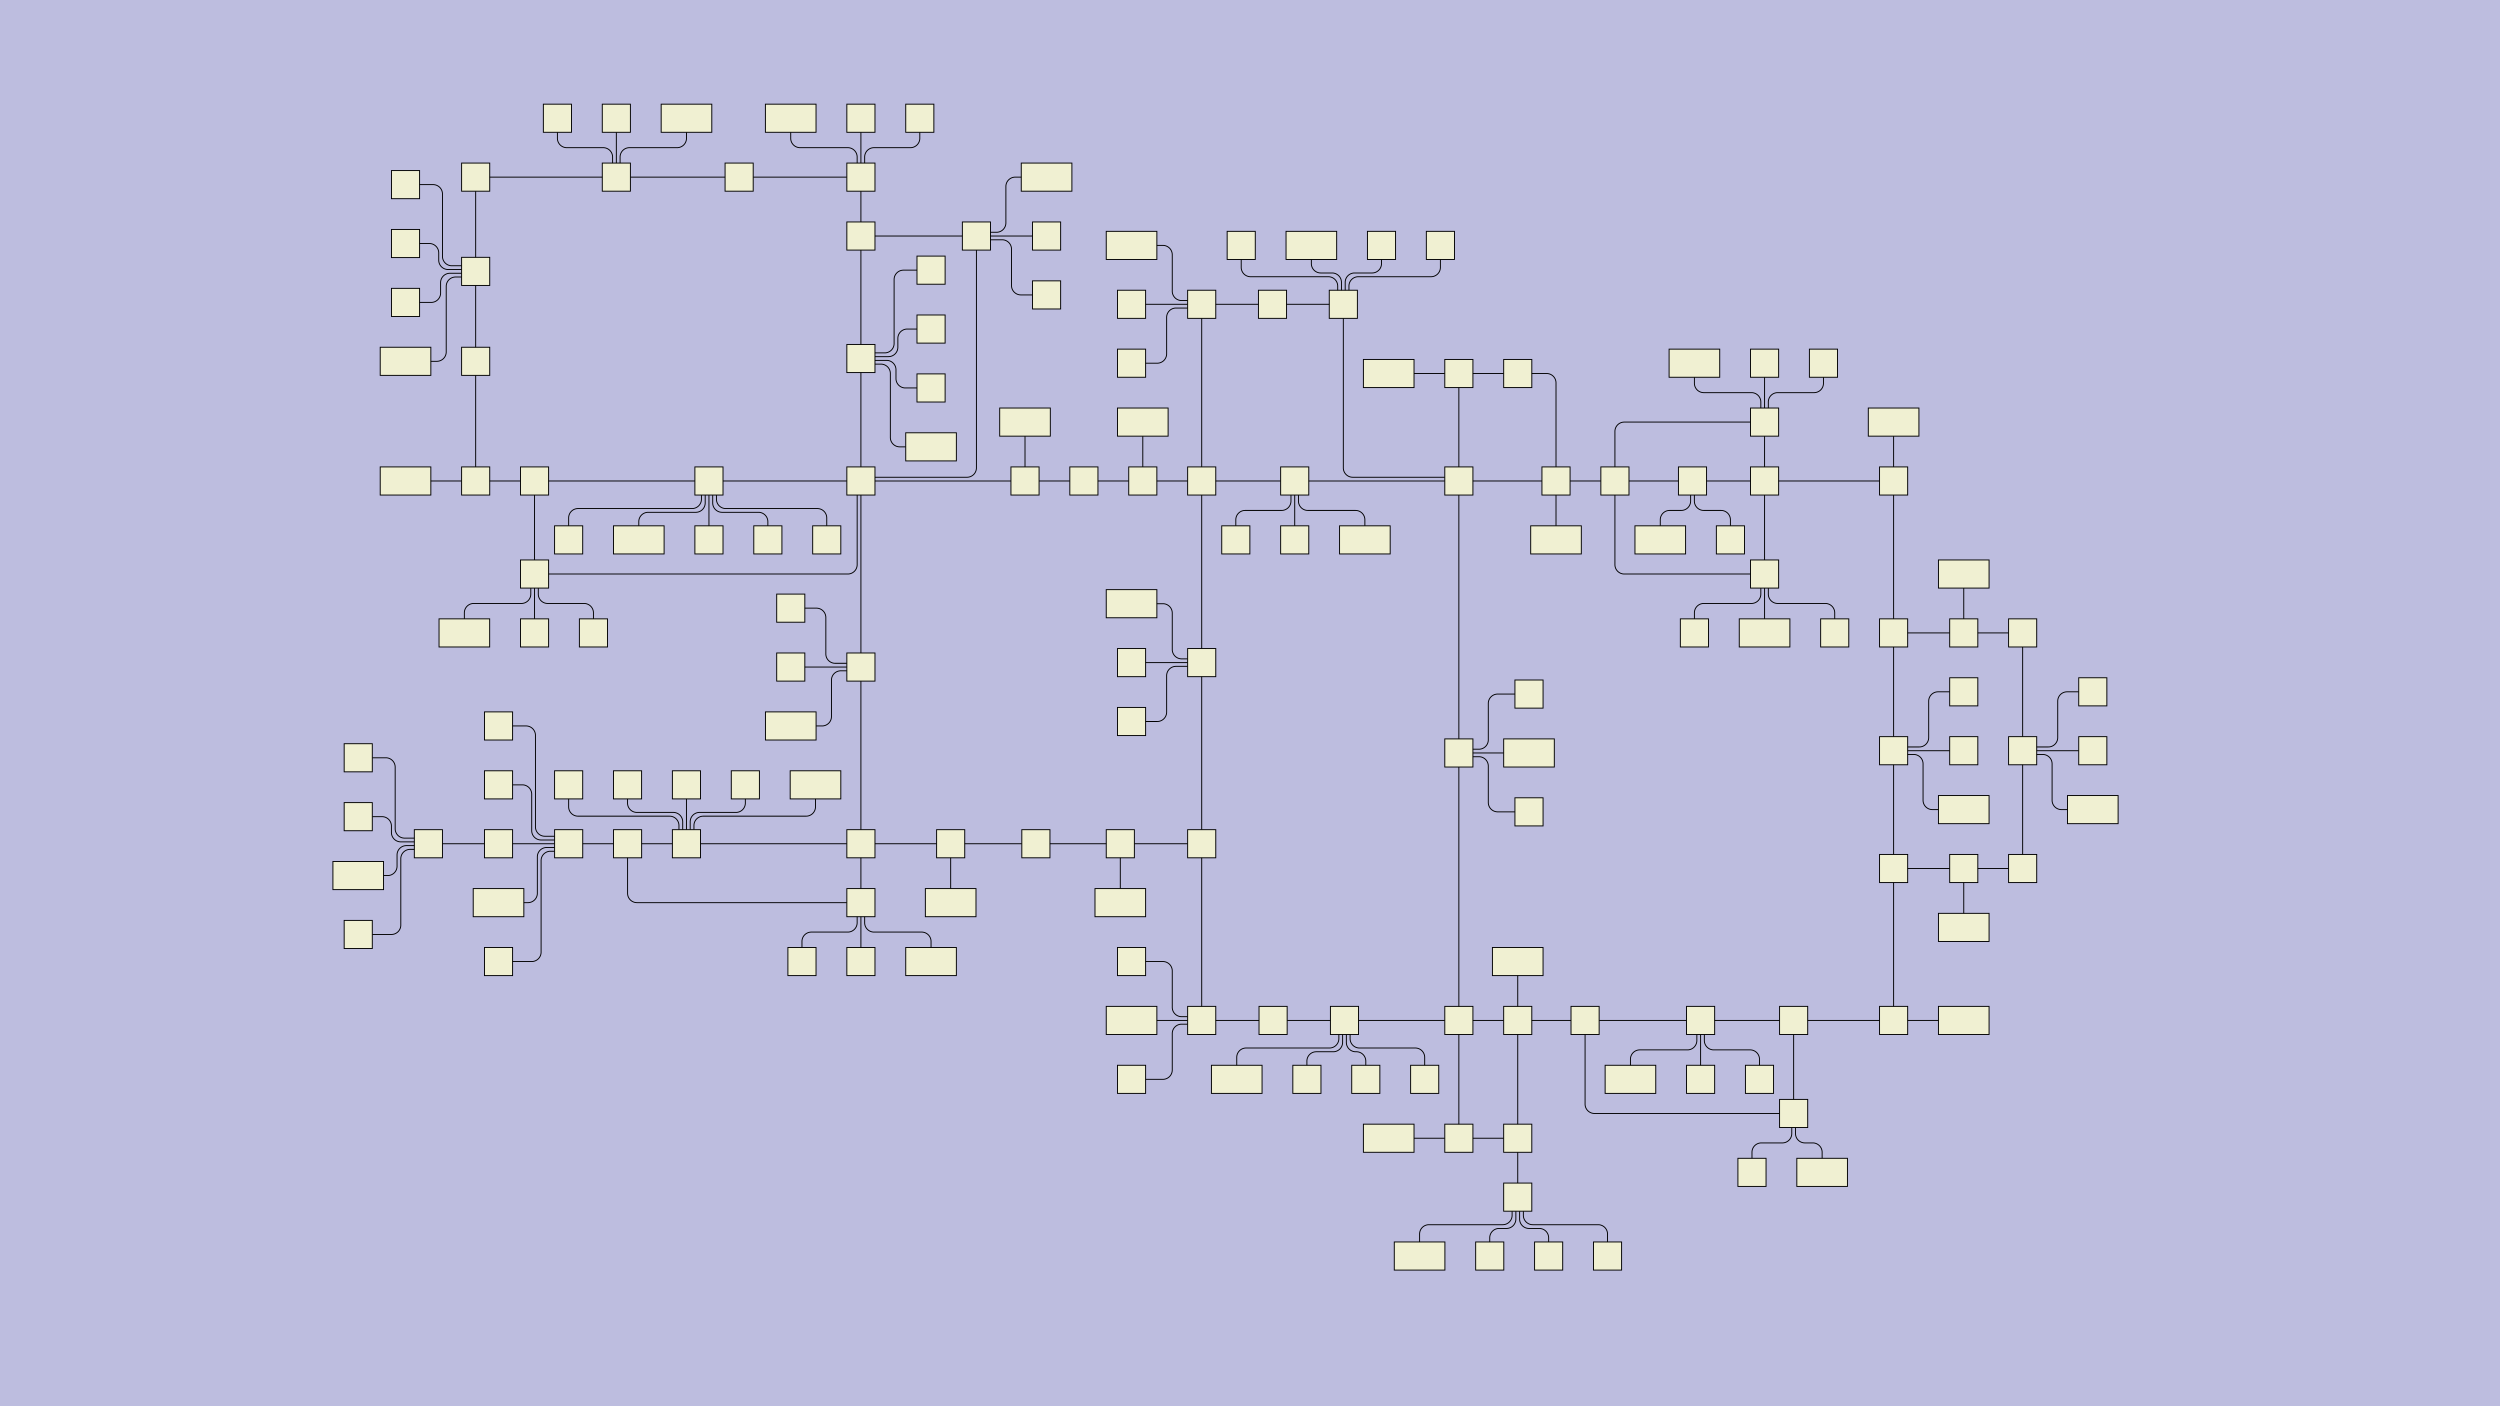 <?xml version="1.0" encoding="UTF-8"?>
<svg id="canvasSVG" xmlns="http://www.w3.org/2000/svg" width="480px" height="270px">
<rect x="0" y="0" width="480" height="270" stroke="none" stroke-width="1" id="" onclick="null" fill="#bdbddf"/>
<g id="outerGroup">
<g transform="translate(63.92,20.00),scale(0.18),translate(-16.41,-16.41)">
    <path d="M 1466.63,418.35 H 1543.51 a 0.00,0.00 0 0,1 0.00,0.00L 1543.51,418.35" stroke="black" stroke-width="1" fill="none"/>
    <path d="M 754.64,418.35 V 418.36 a 0.00,0.00 0 0,1 -0.00,0.00 H 579.61 a 0.00,0.00 0 0,1 -0.00,-0.00L 579.60,418.35" stroke="black" stroke-width="1" fill="none"/>
    <path d="M 943.12,229.88 V 418.35 a 0.00,0.00 0 0,0 0.00,0.00L 943.12,418.35" stroke="black" stroke-width="1" fill="none"/>
    <path d="M 1280.22,1182.24 H 1283.22 a 3.00,3.00 0 0,1 3.00,3.00 V 1201.65 a 10.00,10.00 0 0,0 10.00,10.00 H 1366.00 a 10.00,10.00 0 0,1 10.00,10.00 V 1245.06 a 0.00,0.00 0 0,0 0.00,0.00L 1376.00,1245.06" stroke="black" stroke-width="1" fill="none"/>
    <path d="M 943.12,229.88 H 868.29 a 0.00,0.00 0 0,0 -0.00,0.00L 868.29,229.88" stroke="black" stroke-width="1" fill="none"/>
    <path d="M 1280.22,930.94 V 993.76 a 0.00,0.00 0 0,0 0.00,0.00L 1280.22,993.76" stroke="black" stroke-width="1" fill="none"/>
    <path d="M 1118.14,1056.59 V 1037.18 a 10.00,10.00 0 0,0 -10.00,-10.00 H 1107.41 a 10.00,10.00 0 0,1 -10.00,-10.00 V 994.76 a 1.00,1.00 0 0,0 -1.00,-1.00L 1095.41,993.76" stroke="black" stroke-width="1" fill="none"/>
    <path d="M 943.12,612.08 V 805.29 a 0.00,0.00 0 0,0 0.00,0.00L 943.12,805.29" stroke="black" stroke-width="1" fill="none"/>
    <path d="M 1142.59,1119.41 H 1217.41 a 0.00,0.00 0 0,1 0.00,0.00L 1217.41,1119.41" stroke="black" stroke-width="1" fill="none"/>
    <path d="M 193.06,805.29 H 118.24 a 0.00,0.00 0 0,0 -0.00,0.00L 118.24,805.29" stroke="black" stroke-width="1" fill="none"/>
    <path d="M 1094.18,229.88 H 1018.63 a 0.00,0.00 0 0,0 -0.00,0.00L 1018.63,229.88" stroke="black" stroke-width="1" fill="none"/>
    <path d="M 702.82,157.06 H 777.65 a 0.00,0.00 0 0,1 0.00,0.00L 777.65,157.06" stroke="black" stroke-width="1" fill="none"/>
    <path d="M 1217.41,993.76 H 1095.41 a 0.00,0.00 0 0,0 -0.00,0.00L 1095.41,993.76" stroke="black" stroke-width="1" fill="none"/>
    <path d="M 1755.97,517.59 V 580.41 a 0.00,0.00 0 0,0 0.00,0.00L 1755.97,580.41" stroke="black" stroke-width="1" fill="none"/>
    <path d="M 1818.79,706.06 V 831.71 a 0.00,0.00 0 0,0 0.00,0.00L 1818.79,831.71" stroke="black" stroke-width="1" fill="none"/>
    <path d="M 1217.41,708.46 V 706.46 a 2.00,2.00 0 0,1 2.00,-2.00 H 1238.82 a 10.00,10.00 0 0,0 10.00,-10.00 V 655.64 a 10.00,10.00 0 0,1 10.00,-10.00 H 1292.23 a 0.00,0.00 0 0,1 0.00,0.00L 1292.23,645.64" stroke="black" stroke-width="1" fill="none"/>
    <path d="M 1217.41,418.35 V 708.46 a 0.00,0.00 0 0,0 0.00,0.00L 1217.41,708.46" stroke="black" stroke-width="1" fill="none"/>
    <path d="M 777.65,94.24 H 744.24 a 10.00,10.00 0 0,0 -10.00,10.00 V 143.06 a 10.00,10.00 0 0,1 -10.00,10.00 H 704.82 a 2.00,2.00 0 0,0 -2.00,2.00L 702.82,157.06" stroke="black" stroke-width="1" fill="none"/>
    <path d="M 579.60,868.12 V 930.94 a 0.00,0.00 0 0,0 0.00,0.00L 579.60,930.94" stroke="black" stroke-width="1" fill="none"/>
    <path d="M 168.68,194.78 V 193.78 a 1.00,1.00 0 0,0 -1.00,-1.00 H 139.27 a 10.00,10.00 0 0,1 -10.00,-10.00 V 175.05 a 10.00,10.00 0 0,0 -10.00,-10.00 H 93.86 a 0.00,0.00 0 0,0 -0.00,0.00L 93.86,165.05" stroke="black" stroke-width="1" fill="none"/>
    <path d="M 43.41,713.59 H 72.82 a 10.00,10.00 0 0,1 10.00,10.00 V 789.29 a 10.00,10.00 0 0,0 10.00,10.00 H 115.24 a 3.00,3.00 0 0,1 3.00,3.00L 118.24,805.29" stroke="black" stroke-width="1" fill="none"/>
    <path d="M 193.06,868.12 H 224.47 a 10.00,10.00 0 0,0 10.00,-10.00 V 819.29 a 10.00,10.00 0 0,1 10.00,-10.00 H 265.88 a 2.00,2.00 0 0,0 2.00,-2.00L 267.88,805.29" stroke="black" stroke-width="1" fill="none"/>
    <path d="M 1250.35,1245.06 V 1225.65 a 10.00,10.00 0 0,1 10.00,-10.00 H 1268.22 a 10.00,10.00 0 0,0 10.00,-10.00 V 1183.24 a 1.00,1.00 0 0,1 1.00,-1.00L 1280.22,1182.24" stroke="black" stroke-width="1" fill="none"/>
    <path d="M 1383.88,418.35 H 1321.04 a 0.00,0.00 0 0,0 -0.00,0.00L 1321.04,418.35" stroke="black" stroke-width="1" fill="none"/>
    <path d="M 1755.97,894.53 V 831.71 a 0.00,0.00 0 0,1 0.00,-0.00L 1755.97,831.71" stroke="black" stroke-width="1" fill="none"/>
    <path d="M 943.12,993.76 V 991.76 a 2.00,2.00 0 0,0 -2.00,-2.00 H 921.71 a 10.00,10.00 0 0,1 -10.00,-10.00 V 940.94 a 10.00,10.00 0 0,0 -10.00,-10.00 H 868.29 a 0.00,0.00 0 0,0 -0.00,0.00L 868.29,930.94" stroke="black" stroke-width="1" fill="none"/>
    <path d="M 1095.41,993.76 H 1019.26 a 0.00,0.00 0 0,0 -0.00,0.00L 1019.26,993.76" stroke="black" stroke-width="1" fill="none"/>
    <path d="M 1893.61,706.06 H 1818.79 a 0.00,0.00 0 0,0 -0.00,0.00L 1818.79,706.06" stroke="black" stroke-width="1" fill="none"/>
    <path d="M 642.42,31.41 V 52.82 a 10.00,10.00 0 0,1 -10.00,10.00 H 593.60 a 10.00,10.00 0 0,0 -10.00,10.00 V 92.24 a 2.00,2.00 0 0,1 -2.00,2.00L 579.60,94.24" stroke="black" stroke-width="1" fill="none"/>
    <path d="M 654.42,193.47 H 625.01 a 10.00,10.00 0 0,0 -10.00,10.00 V 271.71 a 10.00,10.00 0 0,1 -10.00,10.00 H 582.60 a 3.00,3.00 0 0,0 -3.00,3.00L 579.60,287.71" stroke="black" stroke-width="1" fill="none"/>
    <path d="M 1543.51,418.35 V 355.53 a 0.00,0.00 0 0,1 0.00,-0.00L 1543.51,355.53" stroke="black" stroke-width="1" fill="none"/>
    <path d="M 543.16,481.18 V 457.76 a 10.00,10.00 0 0,0 -10.00,-10.00 H 435.51 a 10.00,10.00 0 0,1 -10.00,-10.00 V 422.35 a 4.00,4.00 0 0,0 -4.00,-4.00L 417.51,418.35" stroke="black" stroke-width="1" fill="none"/>
    <path d="M 1292.23,771.28 H 1258.82 a 10.00,10.00 0 0,1 -10.00,-10.00 V 722.46 a 10.00,10.00 0 0,0 -10.00,-10.00 H 1219.41 a 2.00,2.00 0 0,1 -2.00,-2.00L 1217.41,708.46" stroke="black" stroke-width="1" fill="none"/>
    <path d="M 579.60,157.06 V 287.71 a 0.00,0.00 0 0,0 0.00,0.00L 579.60,287.71" stroke="black" stroke-width="1" fill="none"/>
    <path d="M 1755.97,831.71 H 1681.15 a 0.00,0.00 0 0,0 -0.00,0.00L 1681.15,831.71" stroke="black" stroke-width="1" fill="none"/>
    <path d="M 1466.63,418.35 H 1467.63 a 1.00,1.00 0 0,1 1.00,1.00 V 439.76 a 10.00,10.00 0 0,0 10.00,10.00 H 1497.08 a 10.00,10.00 0 0,1 10.00,10.00 V 481.18 a 0.00,0.00 0 0,0 0.00,0.00L 1507.08,481.18" stroke="black" stroke-width="1" fill="none"/>
    <path d="M 1134.90,167.06 V 186.47 a 10.00,10.00 0 0,1 -10.00,10.00 H 1106.18 a 10.00,10.00 0 0,0 -10.00,10.00 V 228.88 a 1.00,1.00 0 0,1 -1.00,1.00L 1094.18,229.88" stroke="black" stroke-width="1" fill="none"/>
    <path d="M 579.60,805.29 V 868.12 a 0.00,0.00 0 0,0 0.00,0.00L 579.60,868.12" stroke="black" stroke-width="1" fill="none"/>
    <path d="M 504.73,31.41 V 52.82 a 10.00,10.00 0 0,0 10.00,10.00 H 565.60 a 10.00,10.00 0 0,1 10.00,10.00 V 92.24 a 2.00,2.00 0 0,0 2.00,2.00L 579.60,94.24" stroke="black" stroke-width="1" fill="none"/>
    <path d="M 579.60,418.35 H 579.61 a 0.00,0.00 0 0,1 0.00,0.00 V 616.82 a 0.00,0.00 0 0,1 -0.00,0.00L 579.60,616.82" stroke="black" stroke-width="1" fill="none"/>
    <path d="M 1352.05,993.76 H 1280.22 a 0.00,0.00 0 0,0 -0.00,0.00L 1280.22,993.76" stroke="black" stroke-width="1" fill="none"/>
    <path d="M 1217.41,1119.41 V 993.76 a 0.00,0.00 0 0,1 0.00,-0.00L 1217.41,993.76" stroke="black" stroke-width="1" fill="none"/>
    <path d="M 868.29,612.08 H 943.12 a 0.00,0.00 0 0,1 0.00,0.00L 943.12,612.08" stroke="black" stroke-width="1" fill="none"/>
    <path d="M 1475.27,993.76 H 1352.05 a 0.00,0.00 0 0,0 -0.00,0.00L 1352.05,993.76" stroke="black" stroke-width="1" fill="none"/>
    <path d="M 880.28,418.35 H 817.44 a 0.00,0.00 0 0,0 -0.00,0.00L 817.44,418.35" stroke="black" stroke-width="1" fill="none"/>
    <path d="M 1042.33,481.18 V 418.35 a 0.00,0.00 0 0,1 0.00,-0.00L 1042.33,418.35" stroke="black" stroke-width="1" fill="none"/>
    <path d="M 393.55,31.41 V 52.82 a 10.00,10.00 0 0,1 -10.00,10.00 H 332.73 a 10.00,10.00 0 0,0 -10.00,10.00 V 92.24 a 2.00,2.00 0 0,1 -2.00,2.00L 318.73,94.24" stroke="black" stroke-width="1" fill="none"/>
    <path d="M 943.12,418.35 H 880.28 a 0.00,0.00 0 0,0 -0.00,0.00L 880.28,418.35" stroke="black" stroke-width="1" fill="none"/>
    <path d="M 1681.15,706.06 V 831.71 a 0.00,0.00 0 0,0 0.00,0.00L 1681.15,831.71" stroke="black" stroke-width="1" fill="none"/>
    <path d="M 675.35,805.29 H 579.60 a 0.00,0.00 0 0,0 -0.00,0.00L 579.60,805.29" stroke="black" stroke-width="1" fill="none"/>
    <path d="M 579.60,287.71 V 288.71 a 1.00,1.00 0 0,0 1.00,1.00 H 607.01 a 10.00,10.00 0 0,1 10.00,10.00 V 309.12 a 10.00,10.00 0 0,0 10.00,10.00 H 654.42 a 0.00,0.00 0 0,1 0.00,0.00L 654.42,319.12" stroke="black" stroke-width="1" fill="none"/>
    <path d="M 868.29,1056.59 H 901.71 a 10.00,10.00 0 0,0 10.00,-10.00 V 1007.76 a 10.00,10.00 0 0,1 10.00,-10.00 H 941.12 a 2.00,2.00 0 0,0 2.00,-2.00L 943.12,993.76" stroke="black" stroke-width="1" fill="none"/>
    <path d="M 1818.79,831.71 H 1755.97 a 0.00,0.00 0 0,0 -0.00,0.00L 1755.97,831.71" stroke="black" stroke-width="1" fill="none"/>
    <path d="M 579.60,287.71 V 418.35 a 0.00,0.00 0 0,0 0.00,0.00L 579.60,418.35" stroke="black" stroke-width="1" fill="none"/>
    <path d="M 985.26,167.06 V 190.47 a 10.00,10.00 0 0,0 10.00,10.00 H 1078.18 a 10.00,10.00 0 0,1 10.00,10.00 V 226.88 a 3.00,3.00 0 0,0 3.00,3.00L 1094.18,229.88" stroke="black" stroke-width="1" fill="none"/>
    <path d="M 1543.51,355.53 H 1393.88 a 10.00,10.00 0 0,0 -10.00,10.00 V 418.35 a 0.00,0.00 0 0,0 0.00,0.00L 1383.88,418.35" stroke="black" stroke-width="1" fill="none"/>
    <path d="M 1755.97,993.76 H 1681.15 a 0.00,0.00 0 0,0 -0.00,0.00L 1681.15,993.76" stroke="black" stroke-width="1" fill="none"/>
    <path d="M 393.51,805.29 H 389.51 a 4.00,4.00 0 0,1 -4.00,-4.00 V 785.88 a 10.00,10.00 0 0,0 -10.00,-10.00 H 277.85 a 10.00,10.00 0 0,1 -10.00,-10.00 V 742.47 a 0.00,0.00 0 0,1 0.00,-0.00L 267.85,742.47" stroke="black" stroke-width="1" fill="none"/>
    <path d="M 267.88,805.29 H 330.71 a 0.00,0.00 0 0,1 0.00,0.00L 330.71,805.29" stroke="black" stroke-width="1" fill="none"/>
    <path d="M 1475.27,1056.59 V 993.76 a 0.00,0.00 0 0,1 0.00,-0.00L 1475.27,993.76" stroke="black" stroke-width="1" fill="none"/>
    <path d="M 93.86,290.7 H 127.27 a 10.00,10.00 0 0,0 10.00,-10.00 V 210.78 a 10.00,10.00 0 0,1 10.00,-10.00 H 165.68 a 3.00,3.00 0 0,0 3.00,-3.00L 168.68,194.78" stroke="black" stroke-width="1" fill="none"/>
    <path d="M 1755.97,768.88 H 1722.56 a 10.00,10.00 0 0,1 -10.00,-10.00 V 720.06 a 10.00,10.00 0 0,0 -10.00,-10.00 H 1683.15 a 2.00,2.00 0 0,1 -2.00,-2.00L 1681.15,706.06" stroke="black" stroke-width="1" fill="none"/>
    <path d="M 118.24,805.29 V 808.29 a 3.00,3.00 0 0,1 -3.00,3.00 H 98.82 a 10.00,10.00 0 0,0 -10.00,10.00 V 892.06 a 10.00,10.00 0 0,1 -10.00,10.00 H 43.41 a 0.00,0.00 0 0,0 -0.00,0.00L 43.41,902.06" stroke="black" stroke-width="1" fill="none"/>
    <path d="M 579.60,418.35 V 416.36 a 2.00,2.00 0 0,1 2.00,-2.00 H 692.82 a 10.00,10.00 0 0,0 10.00,-10.00 V 157.06 a 0.00,0.00 0 0,1 0.00,-0.00L 702.82,157.06" stroke="black" stroke-width="1" fill="none"/>
    <path d="M 1280.22,993.76 H 1217.41 a 0.00,0.00 0 0,0 -0.00,0.00L 1217.41,993.76" stroke="black" stroke-width="1" fill="none"/>
    <path d="M 1280.22,993.76 V 1119.41 a 0.00,0.00 0 0,0 0.00,0.00L 1280.22,1119.41" stroke="black" stroke-width="1" fill="none"/>
    <path d="M 579.60,418.35 H 577.61 a 2.00,2.00 0 0,0 -2.00,2.00 V 507.59 a 10.00,10.00 0 0,1 -10.00,10.00 H 231.48 a 0.00,0.00 0 0,0 -0.00,0.00L 231.48,517.59" stroke="black" stroke-width="1" fill="none"/>
    <path d="M 1142.59,303.71 H 1217.41 a 0.00,0.00 0 0,1 0.00,0.00L 1217.41,303.71" stroke="black" stroke-width="1" fill="none"/>
    <path d="M 1543.51,517.59 H 1393.88 a 10.00,10.00 0 0,1 -10.00,-10.00 V 418.35 a 0.00,0.00 0 0,1 0.00,-0.00L 1383.88,418.35" stroke="black" stroke-width="1" fill="none"/>
    <path d="M 856.29,868.12 V 805.29 a 0.00,0.00 0 0,1 0.00,-0.00L 856.29,805.29" stroke="black" stroke-width="1" fill="none"/>
    <path d="M 1574.51,1093 H 1573.51 a 1.00,1.00 0 0,0 -1.00,1.00 V 1114.41 a 10.00,10.00 0 0,1 -10.00,10.00 H 1540.08 a 10.00,10.00 0 0,0 -10.00,10.00 V 1155.82 a 0.00,0.00 0 0,0 0.00,0.00L 1530.08,1155.82" stroke="black" stroke-width="1" fill="none"/>
    <path d="M 1094.18,229.88 H 1097.18 a 3.00,3.00 0 0,0 3.00,-3.00 V 210.47 a 10.00,10.00 0 0,1 10.00,-10.00 H 1187.73 a 10.00,10.00 0 0,0 10.00,-10.00 V 167.06 a 0.00,0.00 0 0,1 0.00,-0.00L 1197.73,167.06" stroke="black" stroke-width="1" fill="none"/>
    <path d="M 880.28,355.53 V 418.35 a 0.00,0.00 0 0,0 0.00,0.00L 880.28,418.35" stroke="black" stroke-width="1" fill="none"/>
    <path d="M 417.51,418.35 V 481.18 a 0.00,0.00 0 0,0 0.00,0.00L 417.51,481.18" stroke="black" stroke-width="1" fill="none"/>
    <path d="M 342.67,481.18 V 461.76 a 10.00,10.00 0 0,1 10.00,-10.00 H 403.51 a 10.00,10.00 0 0,0 10.00,-10.00 V 420.35 a 2.00,2.00 0 0,1 2.00,-2.00L 417.51,418.35" stroke="black" stroke-width="1" fill="none"/>
    <path d="M 504.78,616.82 H 579.60 a 0.00,0.00 0 0,1 0.00,0.00L 579.60,616.82" stroke="black" stroke-width="1" fill="none"/>
    <path d="M 754.64,355.53 V 418.35 a 0.00,0.00 0 0,0 0.00,0.00L 754.64,418.35" stroke="black" stroke-width="1" fill="none"/>
    <path d="M 1432.26,481.18 V 459.76 a 10.00,10.00 0 0,1 10.00,-10.00 H 1454.63 a 10.00,10.00 0 0,0 10.00,-10.00 V 419.35 a 1.00,1.00 0 0,1 1.00,-1.00L 1466.63,418.35" stroke="black" stroke-width="1" fill="none"/>
    <path d="M 480.34,481.18 V 461.76 a 10.00,10.00 0 0,0 -10.00,-10.00 H 431.51 a 10.00,10.00 0 0,1 -10.00,-10.00 V 420.35 a 2.00,2.00 0 0,0 -2.00,-2.00L 417.51,418.35" stroke="black" stroke-width="1" fill="none"/>
    <path d="M 417.51,418.35 H 413.51 a 4.00,4.00 0 0,0 -4.00,4.00 V 437.76 a 10.00,10.00 0 0,1 -10.00,10.00 H 277.85 a 10.00,10.00 0 0,0 -10.00,10.00 V 481.18 a 0.00,0.00 0 0,0 0.00,0.00L 267.85,481.18" stroke="black" stroke-width="1" fill="none"/>
    <path d="M 1217.41,708.46 V 993.76 a 0.00,0.00 0 0,0 0.00,0.00L 1217.41,993.76" stroke="black" stroke-width="1" fill="none"/>
    <path d="M 193.06,805.29 H 267.88 a 0.00,0.00 0 0,1 0.00,0.00L 267.88,805.29" stroke="black" stroke-width="1" fill="none"/>
    <path d="M 654.42,381.94 H 621.01 a 10.00,10.00 0 0,1 -10.00,-10.00 V 303.71 a 10.00,10.00 0 0,0 -10.00,-10.00 H 582.60 a 3.00,3.00 0 0,1 -3.00,-3.00L 579.60,287.71" stroke="black" stroke-width="1" fill="none"/>
    <path d="M 1543.51,355.53 H 1545.51 a 2.00,2.00 0 0,0 2.00,-2.00 V 334.12 a 10.00,10.00 0 0,1 10.00,-10.00 H 1596.33 a 10.00,10.00 0 0,0 10.00,-10.00 V 292.71 a 0.00,0.00 0 0,1 0.00,-0.00L 1606.33,292.71" stroke="black" stroke-width="1" fill="none"/>
    <path d="M 654.42,930.94 V 909.53 a 10.00,10.00 0 0,0 -10.00,-10.00 H 593.60 a 10.00,10.00 0 0,1 -10.00,-10.00 V 870.12 a 2.00,2.00 0 0,0 -2.00,-2.00L 579.60,868.12" stroke="black" stroke-width="1" fill="none"/>
    <path d="M 1175.53,1245.06 V 1221.65 a 10.00,10.00 0 0,1 10.00,-10.00 H 1264.22 a 10.00,10.00 0 0,0 10.00,-10.00 V 1185.24 a 3.00,3.00 0 0,1 3.00,-3.00L 1280.22,1182.24" stroke="black" stroke-width="1" fill="none"/>
    <path d="M 1042.33,418.35 H 1040.33 a 2.00,2.00 0 0,0 -2.00,2.00 V 439.76 a 10.00,10.00 0 0,1 -10.00,10.00 H 989.49 a 10.00,10.00 0 0,0 -10.00,10.00 V 481.18 a 0.00,0.00 0 0,0 0.00,0.00L 979.49,481.18" stroke="black" stroke-width="1" fill="none"/>
    <path d="M 1818.79,706.06 V 704.06 a 2.00,2.00 0 0,1 2.00,-2.00 H 1846.20 a 10.00,10.00 0 0,0 10.00,-10.00 V 653.24 a 10.00,10.00 0 0,1 10.00,-10.00 H 1893.61 a 0.00,0.00 0 0,1 0.00,0.00L 1893.61,643.24" stroke="black" stroke-width="1" fill="none"/>
    <path d="M 1352.05,993.76 V 1083.00 a 10.00,10.00 0 0,0 10.00,10.00 H 1574.51 a 0.00,0.00 0 0,1 0.00,0.00L 1574.51,1093" stroke="black" stroke-width="1" fill="none"/>
    <path d="M 579.60,616.82 V 614.82 a 2.00,2.00 0 0,0 -2.00,-2.00 H 552.19 a 10.00,10.00 0 0,1 -10.00,-10.00 V 564.00 a 10.00,10.00 0 0,0 -10.00,-10.00 H 504.78 a 0.00,0.00 0 0,0 -0.00,0.00L 504.78,554" stroke="black" stroke-width="1" fill="none"/>
    <path d="M 1400.44,1056.59 V 1035.18 a 10.00,10.00 0 0,1 10.00,-10.00 H 1461.27 a 10.00,10.00 0 0,0 10.00,-10.00 V 995.76 a 2.00,2.00 0 0,1 2.00,-2.00L 1475.27,993.76" stroke="black" stroke-width="1" fill="none"/>
    <path d="M 1280.22,1119.41 V 1182.24 a 0.00,0.00 0 0,0 0.00,0.00L 1280.22,1182.24" stroke="black" stroke-width="1" fill="none"/>
    <path d="M 579.60,94.24 V 157.06 a 0.00,0.00 0 0,0 0.00,0.00L 579.60,157.06" stroke="black" stroke-width="1" fill="none"/>
    <path d="M 267.88,805.29 V 803.29 a 2.00,2.00 0 0,0 -2.00,-2.00 H 238.45 a 10.00,10.00 0 0,1 -10.00,-10.00 V 752.47 a 10.00,10.00 0 0,0 -10.00,-10.00 H 193.06 a 0.00,0.00 0 0,0 -0.00,0.00L 193.06,742.47" stroke="black" stroke-width="1" fill="none"/>
    <path d="M 516.73,930.94 V 909.53 a 10.00,10.00 0 0,1 10.00,-10.00 H 565.60 a 10.00,10.00 0 0,0 10.00,-10.00 V 870.12 a 2.00,2.00 0 0,1 2.00,-2.00L 579.60,868.12" stroke="black" stroke-width="1" fill="none"/>
    <path d="M 231.48,418.35 H 168.68 a 0.00,0.00 0 0,0 -0.00,0.00L 168.68,418.35" stroke="black" stroke-width="1" fill="none"/>
    <path d="M 231.48,418.35 H 417.51 a 0.00,0.00 0 0,1 0.00,0.00L 417.51,418.35" stroke="black" stroke-width="1" fill="none"/>
    <path d="M 1321.04,481.18 V 418.35 a 0.00,0.00 0 0,1 0.00,-0.00L 1321.04,418.35" stroke="black" stroke-width="1" fill="none"/>
    <path d="M 231.48,517.59 V 418.35 a 0.00,0.00 0 0,1 0.00,-0.00L 231.48,418.35" stroke="black" stroke-width="1" fill="none"/>
    <path d="M 255.88,31.41 V 52.82 a 10.00,10.00 0 0,0 10.00,10.00 H 304.73 a 10.00,10.00 0 0,1 10.00,10.00 V 92.24 a 2.00,2.00 0 0,0 2.00,2.00L 318.73,94.24" stroke="black" stroke-width="1" fill="none"/>
    <path d="M 1543.51,580.41 V 517.59 a 0.00,0.00 0 0,1 0.00,-0.00L 1543.51,517.59" stroke="black" stroke-width="1" fill="none"/>
    <path d="M 1681.15,993.76 V 831.71 a 0.00,0.00 0 0,1 0.00,-0.00L 1681.15,831.71" stroke="black" stroke-width="1" fill="none"/>
    <path d="M 1042.33,418.35 H 943.12 a 0.00,0.00 0 0,0 -0.00,0.00L 943.12,418.35" stroke="black" stroke-width="1" fill="none"/>
    <path d="M 1117.16,481.18 V 459.76 a 10.00,10.00 0 0,0 -10.00,-10.00 H 1056.33 a 10.00,10.00 0 0,1 -10.00,-10.00 V 420.35 a 2.00,2.00 0 0,0 -2.00,-2.00L 1042.33,418.35" stroke="black" stroke-width="1" fill="none"/>
    <path d="M 318.73,94.24 V 31.41 a 0.00,0.00 0 0,1 0.00,-0.00L 318.73,31.41" stroke="black" stroke-width="1" fill="none"/>
    <path d="M 766.24,805.29 H 675.35 a 0.00,0.00 0 0,0 -0.00,0.00L 675.35,805.29" stroke="black" stroke-width="1" fill="none"/>
    <path d="M 1217.41,418.35 V 418.36 a 0.00,0.00 0 0,1 -0.00,0.00 H 1042.34 a 0.00,0.00 0 0,1 -0.00,-0.00L 1042.33,418.35" stroke="black" stroke-width="1" fill="none"/>
    <path d="M 1681.15,355.53 V 418.35 a 0.00,0.00 0 0,0 0.00,0.00L 1681.15,418.35" stroke="black" stroke-width="1" fill="none"/>
    <path d="M 1280.22,1182.24 H 1281.22 a 1.00,1.00 0 0,1 1.00,1.00 V 1205.65 a 10.00,10.00 0 0,0 10.00,10.00 H 1303.18 a 10.00,10.00 0 0,1 10.00,10.00 V 1245.06 a 0.00,0.00 0 0,0 0.00,0.00L 1313.18,1245.06" stroke="black" stroke-width="1" fill="none"/>
    <path d="M 168.68,94.24 H 318.73 a 0.00,0.00 0 0,1 0.00,0.00L 318.73,94.24" stroke="black" stroke-width="1" fill="none"/>
    <path d="M 1383.88,418.35 H 1466.63 a 0.00,0.00 0 0,1 0.00,0.00L 1466.63,418.35" stroke="black" stroke-width="1" fill="none"/>
    <path d="M 1217.41,418.35 V 416.36 a 2.00,2.00 0 0,0 -2.00,-2.00 H 1104.18 a 10.00,10.00 0 0,1 -10.00,-10.00 V 229.88 a 0.00,0.00 0 0,1 0.00,-0.00L 1094.18,229.88" stroke="black" stroke-width="1" fill="none"/>
    <path d="M 1755.97,580.41 H 1681.15 a 0.00,0.00 0 0,0 -0.00,0.00L 1681.15,580.41" stroke="black" stroke-width="1" fill="none"/>
    <path d="M 579.60,616.82 V 805.29 a 0.00,0.00 0 0,0 0.00,0.00L 579.60,805.29" stroke="black" stroke-width="1" fill="none"/>
    <path d="M 777.65,219.88 H 750.24 a 10.00,10.00 0 0,1 -10.00,-10.00 V 171.06 a 10.00,10.00 0 0,0 -10.00,-10.00 H 704.82 a 2.00,2.00 0 0,1 -2.00,-2.00L 702.82,157.06" stroke="black" stroke-width="1" fill="none"/>
    <path d="M 579.60,94.24 V 31.41 a 0.00,0.00 0 0,1 0.00,-0.00L 579.60,31.41" stroke="black" stroke-width="1" fill="none"/>
    <path d="M 1681.15,580.41 V 706.06 a 0.00,0.00 0 0,0 0.00,0.00L 1681.15,706.06" stroke="black" stroke-width="1" fill="none"/>
    <path d="M 267.88,805.29 V 809.29 a 4.00,4.00 0 0,1 -4.00,4.00 H 248.47 a 10.00,10.00 0 0,0 -10.00,10.00 V 920.94 a 10.00,10.00 0 0,1 -10.00,10.00 H 193.06 a 0.00,0.00 0 0,0 -0.00,0.00L 193.06,930.94" stroke="black" stroke-width="1" fill="none"/>
    <path d="M 1543.51,292.71 V 355.53 a 0.00,0.00 0 0,0 0.00,0.00L 1543.51,355.53" stroke="black" stroke-width="1" fill="none"/>
    <path d="M 980.49,1056.59 V 1033.18 a 10.00,10.00 0 0,1 10.00,-10.00 H 1079.41 a 10.00,10.00 0 0,0 10.00,-10.00 V 996.76 a 3.00,3.00 0 0,1 3.00,-3.00L 1095.41,993.76" stroke="black" stroke-width="1" fill="none"/>
    <path d="M 579.60,287.71 V 286.71 a 1.00,1.00 0 0,1 1.00,-1.00 H 609.01 a 10.00,10.00 0 0,0 10.00,-10.00 V 266.29 a 10.00,10.00 0 0,1 10.00,-10.00 H 654.42 a 0.00,0.00 0 0,1 0.00,0.00L 654.42,256.29" stroke="black" stroke-width="1" fill="none"/>
    <path d="M 1681.15,706.06 H 1755.97 a 0.00,0.00 0 0,1 0.00,0.00L 1755.97,706.06" stroke="black" stroke-width="1" fill="none"/>
    <path d="M 943.12,612.08 V 614.08 a 2.00,2.00 0 0,1 -2.00,2.00 H 915.71 a 10.00,10.00 0 0,0 -10.00,10.00 V 664.90 a 10.00,10.00 0 0,1 -10.00,10.00 H 868.29 a 0.00,0.00 0 0,0 -0.00,0.00L 868.29,674.9" stroke="black" stroke-width="1" fill="none"/>
    <path d="M 675.35,868.12 V 805.29 a 0.00,0.00 0 0,1 0.00,-0.00L 675.35,805.29" stroke="black" stroke-width="1" fill="none"/>
    <path d="M 1543.51,517.59 H 1541.51 a 2.00,2.00 0 0,0 -2.00,2.00 V 539.00 a 10.00,10.00 0 0,1 -10.00,10.00 H 1478.67 a 10.00,10.00 0 0,0 -10.00,10.00 V 580.41 a 0.00,0.00 0 0,0 0.00,0.00L 1468.67,580.41" stroke="black" stroke-width="1" fill="none"/>
    <path d="M 1217.41,303.71 V 418.35 a 0.00,0.00 0 0,0 0.00,0.00L 1217.41,418.35" stroke="black" stroke-width="1" fill="none"/>
    <path d="M 1180.96,1056.59 V 1033.18 a 10.00,10.00 0 0,0 -10.00,-10.00 H 1111.41 a 10.00,10.00 0 0,1 -10.00,-10.00 V 996.76 a 3.00,3.00 0 0,0 -3.00,-3.00L 1095.41,993.76" stroke="black" stroke-width="1" fill="none"/>
    <path d="M 1818.79,580.41 H 1755.97 a 0.00,0.00 0 0,0 -0.00,0.00L 1755.97,580.41" stroke="black" stroke-width="1" fill="none"/>
    <path d="M 294.31,580.41 V 559.00 a 10.00,10.00 0 0,0 -10.00,-10.00 H 245.48 a 10.00,10.00 0 0,1 -10.00,-10.00 V 519.59 a 2.00,2.00 0 0,0 -2.00,-2.00L 231.48,517.59" stroke="black" stroke-width="1" fill="none"/>
    <path d="M 868.29,292.71 H 895.71 a 10.00,10.00 0 0,0 10.00,-10.00 V 243.88 a 10.00,10.00 0 0,1 10.00,-10.00 H 941.12 a 2.00,2.00 0 0,0 2.00,-2.00L 943.12,229.88" stroke="black" stroke-width="1" fill="none"/>
    <path d="M 118.24,805.29 V 804.29 a 1.00,1.00 0 0,0 -1.00,-1.00 H 88.82 a 10.00,10.00 0 0,1 -10.00,-10.00 V 786.41 a 10.00,10.00 0 0,0 -10.00,-10.00 H 43.41 a 0.00,0.00 0 0,0 -0.00,0.00L 43.41,776.41" stroke="black" stroke-width="1" fill="none"/>
    <path d="M 1321.04,418.35 H 1217.41 a 0.00,0.00 0 0,0 -0.00,0.00L 1217.41,418.35" stroke="black" stroke-width="1" fill="none"/>
    <path d="M 943.12,805.29 H 856.29 a 0.00,0.00 0 0,0 -0.00,0.00L 856.29,805.29" stroke="black" stroke-width="1" fill="none"/>
    <path d="M 43.41,839.23 H 74.82 a 10.00,10.00 0 0,0 10.00,-10.00 V 817.29 a 10.00,10.00 0 0,1 10.00,-10.00 H 117.24 a 1.00,1.00 0 0,0 1.00,-1.00L 118.24,805.29" stroke="black" stroke-width="1" fill="none"/>
    <path d="M 1321.04,418.35 V 313.71 a 10.00,10.00 0 0,0 -10.00,-10.00 H 1280.23 a 0.00,0.00 0 0,0 -0.00,0.00L 1280.23,303.71" stroke="black" stroke-width="1" fill="none"/>
    <path d="M 531.16,742.47 V 765.88 a 10.00,10.00 0 0,1 -10.00,10.00 H 411.51 a 10.00,10.00 0 0,0 -10.00,10.00 V 801.29 a 4.00,4.00 0 0,1 -4.00,4.00L 393.51,805.29" stroke="black" stroke-width="1" fill="none"/>
    <path d="M 1574.51,1093 V 993.76 a 0.00,0.00 0 0,1 0.00,-0.00L 1574.51,993.76" stroke="black" stroke-width="1" fill="none"/>
    <path d="M 1543.51,418.35 V 517.59 a 0.00,0.00 0 0,0 0.00,0.00L 1543.51,517.59" stroke="black" stroke-width="1" fill="none"/>
    <path d="M 168.68,194.78 V 290.70 a 0.00,0.00 0 0,0 0.00,0.00L 168.68,290.7" stroke="black" stroke-width="1" fill="none"/>
    <path d="M 1818.79,580.41 V 706.06 a 0.00,0.00 0 0,0 0.00,0.00L 1818.79,706.06" stroke="black" stroke-width="1" fill="none"/>
    <path d="M 318.73,94.24 H 449.71 a 0.00,0.00 0 0,1 0.00,0.00L 449.71,94.24" stroke="black" stroke-width="1" fill="none"/>
    <path d="M 93.86,102.23 H 123.27 a 10.00,10.00 0 0,1 10.00,10.00 V 178.78 a 10.00,10.00 0 0,0 10.00,10.00 H 165.68 a 3.00,3.00 0 0,1 3.00,3.00L 168.68,194.78" stroke="black" stroke-width="1" fill="none"/>
    <path d="M 1292.23,708.46 H 1217.41 a 0.00,0.00 0 0,0 -0.00,0.00L 1217.41,708.46" stroke="black" stroke-width="1" fill="none"/>
    <path d="M 156.61,580.41 V 559.00 a 10.00,10.00 0 0,1 10.00,-10.00 H 217.48 a 10.00,10.00 0 0,0 10.00,-10.00 V 519.59 a 2.00,2.00 0 0,1 2.00,-2.00L 231.48,517.59" stroke="black" stroke-width="1" fill="none"/>
    <path d="M 456.34,742.47 V 761.88 a 10.00,10.00 0 0,1 -10.00,10.00 H 407.51 a 10.00,10.00 0 0,0 -10.00,10.00 V 803.29 a 2.00,2.00 0 0,1 -2.00,2.00L 393.51,805.29" stroke="black" stroke-width="1" fill="none"/>
    <path d="M 330.71,805.29 H 393.51 a 0.00,0.00 0 0,1 0.00,0.00L 393.51,805.29" stroke="black" stroke-width="1" fill="none"/>
    <path d="M 93.86,418.35 H 168.68 a 0.00,0.00 0 0,1 0.00,0.00L 168.68,418.35" stroke="black" stroke-width="1" fill="none"/>
    <path d="M 168.68,194.78 V 195.78 a 1.00,1.00 0 0,1 -1.00,1.00 H 141.27 a 10.00,10.00 0 0,0 -10.00,10.00 V 217.87 a 10.00,10.00 0 0,1 -10.00,10.00 H 93.86 a 0.00,0.00 0 0,0 -0.00,0.00L 93.86,227.87" stroke="black" stroke-width="1" fill="none"/>
    <path d="M 1618.33,580.41 V 559.00 a 10.00,10.00 0 0,0 -10.00,-10.00 H 1557.51 a 10.00,10.00 0 0,1 -10.00,-10.00 V 519.59 a 2.00,2.00 0 0,0 -2.00,-2.00L 1543.51,517.59" stroke="black" stroke-width="1" fill="none"/>
    <path d="M 1019.26,993.76 H 943.12 a 0.00,0.00 0 0,0 -0.00,0.00L 943.12,993.76" stroke="black" stroke-width="1" fill="none"/>
    <path d="M 868.29,549.25 H 901.71 a 10.00,10.00 0 0,1 10.00,10.00 V 598.08 a 10.00,10.00 0 0,0 10.00,10.00 H 941.12 a 2.00,2.00 0 0,1 2.00,2.00L 943.12,612.08" stroke="black" stroke-width="1" fill="none"/>
    <path d="M 1280.23,303.71 H 1217.41 a 0.00,0.00 0 0,0 -0.00,0.00L 1217.41,303.71" stroke="black" stroke-width="1" fill="none"/>
    <path d="M 868.29,993.76 H 943.12 a 0.00,0.00 0 0,1 0.00,0.00L 943.12,993.76" stroke="black" stroke-width="1" fill="none"/>
    <path d="M 856.29,805.29 H 766.24 a 0.00,0.00 0 0,0 -0.00,0.00L 766.24,805.29" stroke="black" stroke-width="1" fill="none"/>
    <path d="M 1574.51,993.76 H 1681.15 a 0.00,0.00 0 0,1 0.00,0.00L 1681.15,993.76" stroke="black" stroke-width="1" fill="none"/>
    <path d="M 393.51,805.29 H 579.60 a 0.00,0.00 0 0,1 0.00,0.00L 579.60,805.29" stroke="black" stroke-width="1" fill="none"/>
    <path d="M 1543.51,418.35 H 1681.15 a 0.00,0.00 0 0,1 0.00,0.00L 1681.15,418.35" stroke="black" stroke-width="1" fill="none"/>
    <path d="M 1574.51,993.76 H 1475.27 a 0.00,0.00 0 0,0 -0.00,0.00L 1475.27,993.76" stroke="black" stroke-width="1" fill="none"/>
    <path d="M 1280.22,1119.41 H 1217.41 a 0.00,0.00 0 0,0 -0.00,0.00L 1217.41,1119.41" stroke="black" stroke-width="1" fill="none"/>
    <path d="M 943.12,418.35 V 612.08 a 0.00,0.00 0 0,0 0.00,0.00L 943.12,612.08" stroke="black" stroke-width="1" fill="none"/>
    <path d="M 504.78,679.65 H 538.19 a 10.00,10.00 0 0,0 10.00,-10.00 V 630.82 a 10.00,10.00 0 0,1 10.00,-10.00 H 577.60 a 2.00,2.00 0 0,0 2.00,-2.00L 579.60,616.82" stroke="black" stroke-width="1" fill="none"/>
    <path d="M 579.60,868.12 H 340.71 a 10.00,10.00 0 0,1 -10.00,-10.00 V 805.29 a 0.00,0.00 0 0,1 0.00,-0.00L 330.71,805.29" stroke="black" stroke-width="1" fill="none"/>
    <path d="M 449.71,94.24 H 579.60 a 0.00,0.00 0 0,1 0.00,0.00L 579.60,94.24" stroke="black" stroke-width="1" fill="none"/>
    <path d="M 168.68,94.24 V 194.78 a 0.00,0.00 0 0,0 0.00,0.00L 168.68,194.78" stroke="black" stroke-width="1" fill="none"/>
    <path d="M 417.51,418.35 H 579.60 a 0.00,0.00 0 0,1 0.00,0.00L 579.60,418.35" stroke="black" stroke-width="1" fill="none"/>
    <path d="M 1095.41,993.76 H 1094.41 a 1.00,1.00 0 0,0 -1.00,1.00 V 1017.18 a 10.00,10.00 0 0,1 -10.00,10.00 H 1065.32 a 10.00,10.00 0 0,0 -10.00,10.00 V 1056.59 a 0.00,0.00 0 0,0 0.00,0.00L 1055.32,1056.59" stroke="black" stroke-width="1" fill="none"/>
    <path d="M 1468.67,292.71 V 314.12 a 10.00,10.00 0 0,0 10.00,10.00 H 1529.51 a 10.00,10.00 0 0,1 10.00,10.00 V 353.53 a 2.00,2.00 0 0,0 2.00,2.00L 1543.51,355.53" stroke="black" stroke-width="1" fill="none"/>
    <path d="M 393.51,742.47 V 805.29 a 0.00,0.00 0 0,0 0.00,0.00L 393.51,805.29" stroke="black" stroke-width="1" fill="none"/>
    <path d="M 943.12,993.76 V 805.29 a 0.00,0.00 0 0,1 0.00,-0.00L 943.12,805.29" stroke="black" stroke-width="1" fill="none"/>
    <path d="M 1681.15,418.35 V 580.41 a 0.00,0.00 0 0,0 0.00,0.00L 1681.15,580.41" stroke="black" stroke-width="1" fill="none"/>
    <path d="M 168.68,418.35 V 290.70 a 0.00,0.00 0 0,1 0.00,-0.00L 168.68,290.7" stroke="black" stroke-width="1" fill="none"/>
    <path d="M 868.29,167.06 H 901.71 a 10.00,10.00 0 0,1 10.00,10.00 V 215.88 a 10.00,10.00 0 0,0 10.00,10.00 H 941.12 a 2.00,2.00 0 0,1 2.00,2.00L 943.12,229.88" stroke="black" stroke-width="1" fill="none"/>
    <path d="M 1604.91,1155.82 V 1134.41 a 10.00,10.00 0 0,0 -10.00,-10.00 H 1586.51 a 10.00,10.00 0 0,1 -10.00,-10.00 V 1094.00 a 1.00,1.00 0 0,0 -1.00,-1.00L 1574.51,1093" stroke="black" stroke-width="1" fill="none"/>
    <path d="M 1755.97,643.24 H 1728.56 a 10.00,10.00 0 0,0 -10.00,10.00 V 692.06 a 10.00,10.00 0 0,1 -10.00,10.00 H 1683.15 a 2.00,2.00 0 0,0 -2.00,2.00L 1681.15,706.06" stroke="black" stroke-width="1" fill="none"/>
    <path d="M 1893.61,768.88 H 1860.20 a 10.00,10.00 0 0,1 -10.00,-10.00 V 720.06 a 10.00,10.00 0 0,0 -10.00,-10.00 H 1820.79 a 2.00,2.00 0 0,1 -2.00,-2.00L 1818.79,706.06" stroke="black" stroke-width="1" fill="none"/>
    <path d="M 1018.63,229.88 H 943.12 a 0.00,0.00 0 0,0 -0.00,0.00L 943.12,229.88" stroke="black" stroke-width="1" fill="none"/>
    <path d="M 817.44,418.35 H 754.64 a 0.00,0.00 0 0,0 -0.00,0.00L 754.64,418.35" stroke="black" stroke-width="1" fill="none"/>
    <path d="M 702.82,157.06 H 579.60 a 0.00,0.00 0 0,0 -0.00,0.00L 579.60,157.06" stroke="black" stroke-width="1" fill="none"/>
    <path d="M 393.51,805.29 H 391.51 a 2.00,2.00 0 0,1 -2.00,-2.00 V 781.88 a 10.00,10.00 0 0,0 -10.00,-10.00 H 340.67 a 10.00,10.00 0 0,1 -10.00,-10.00 V 742.47 a 0.00,0.00 0 0,1 0.00,-0.00L 330.67,742.47" stroke="black" stroke-width="1" fill="none"/>
    <path d="M 1060.08,167.06 V 186.47 a 10.00,10.00 0 0,0 10.00,10.00 H 1082.18 a 10.00,10.00 0 0,1 10.00,10.00 V 228.88 a 1.00,1.00 0 0,0 1.00,1.00L 1094.18,229.88" stroke="black" stroke-width="1" fill="none"/>
    <path d="M 193.06,679.65 H 222.45 a 10.00,10.00 0 0,1 10.00,10.00 V 787.29 a 10.00,10.00 0 0,0 10.00,10.00 H 263.88 a 4.00,4.00 0 0,1 4.00,4.00L 267.88,805.29" stroke="black" stroke-width="1" fill="none"/>
    <path d="M 1475.27,993.76 H 1477.27 a 2.00,2.00 0 0,1 2.00,2.00 V 1015.18 a 10.00,10.00 0 0,0 10.00,10.00 H 1528.09 a 10.00,10.00 0 0,1 10.00,10.00 V 1056.59 a 0.00,0.00 0 0,0 0.00,0.00L 1538.09,1056.59" stroke="black" stroke-width="1" fill="none"/>
    <path d="M 231.48,517.59 V 580.41 a 0.00,0.00 0 0,0 0.00,0.00L 231.48,580.41" stroke="black" stroke-width="1" fill="none"/>
    <rect x="639.42" y="178.47" width="30.0" height="30.0" stroke="black" stroke-width="1" id="0" onclick="ow3.nodeClick(this)" fill="#f0f0d2"/>

    <rect x="1603.33" y="565.41" width="30.0" height="30.0" stroke="black" stroke-width="1" id="1" onclick="ow3.nodeClick(this)" fill="#f0f0d2"/>

    <rect x="1460.27" y="1041.59" width="30.0" height="30.0" stroke="black" stroke-width="1" id="2" onclick="ow3.nodeClick(this)" fill="#f0f0d2"/>

    <rect x="216.48" y="565.41" width="30.0" height="30.0" stroke="black" stroke-width="1" id="3" onclick="ow3.nodeClick(this)" fill="#f0f0d2"/>

    <rect x="564.6" y="915.94" width="30.0" height="30.0" stroke="black" stroke-width="1" id="4" onclick="ow3.nodeClick(this)" fill="#f0f0d2"/>

    <rect x="853.29" y="214.88" width="30.0" height="30.0" stroke="black" stroke-width="1" id="5" onclick="ow3.nodeClick(this)" fill="#f0f0d2"/>

    <rect x="528.16" y="466.18" width="30.0" height="30.0" stroke="black" stroke-width="1" id="6" onclick="ow3.nodeClick(this)" fill="#f0f0d2"/>

    <rect x="378.51" y="727.47" width="30.0" height="30.0" stroke="black" stroke-width="1" id="7" onclick="ow3.nodeClick(this)" fill="#f0f0d2"/>

    <rect x="853.29" y="915.94" width="30.0" height="30.0" stroke="black" stroke-width="1" id="8" onclick="ow3.nodeClick(this)" fill="#f0f0d2"/>

    <rect x="639.42" y="304.12" width="30.0" height="30.0" stroke="black" stroke-width="1" id="9" onclick="ow3.nodeClick(this)" fill="#f0f0d2"/>

    <rect x="1453.67" y="565.41" width="30.0" height="30.0" stroke="black" stroke-width="1" id="10" onclick="ow3.nodeClick(this)" fill="#f0f0d2"/>

    <rect x="1523.09" y="1041.59" width="30.0" height="30.0" stroke="black" stroke-width="1" id="11" onclick="ow3.nodeClick(this)" fill="#f0f0d2"/>

    <rect x="279.31" y="565.41" width="30.0" height="30.0" stroke="black" stroke-width="1" id="12" onclick="ow3.nodeClick(this)" fill="#f0f0d2"/>

    <rect x="501.73" y="915.94" width="30.0" height="30.0" stroke="black" stroke-width="1" id="13" onclick="ow3.nodeClick(this)" fill="#f0f0d2"/>

    <rect x="853.29" y="277.71" width="30.0" height="30.0" stroke="black" stroke-width="1" id="14" onclick="ow3.nodeClick(this)" fill="#f0f0d2"/>

    <rect x="853.29" y="1041.59" width="30.0" height="30.0" stroke="black" stroke-width="1" id="15" onclick="ow3.nodeClick(this)" fill="#f0f0d2"/>

    <rect x="1591.33" y="277.71" width="30.0" height="30.0" stroke="black" stroke-width="1" id="16" onclick="ow3.nodeClick(this)" fill="#f0f0d2"/>

    <rect x="970.26" y="152.06" width="30.0" height="30.0" stroke="black" stroke-width="1" id="17" onclick="ow3.nodeClick(this)" fill="#f0f0d2"/>

    <rect x="762.65" y="142.06" width="30.0" height="30.0" stroke="black" stroke-width="1" id="18" onclick="ow3.nodeClick(this)" fill="#f0f0d2"/>

    <rect x="465.34" y="466.18" width="30.0" height="30.0" stroke="black" stroke-width="1" id="19" onclick="ow3.nodeClick(this)" fill="#f0f0d2"/>

    <rect x="489.78" y="539.0" width="30.0" height="30.0" stroke="black" stroke-width="1" id="20" onclick="ow3.nodeClick(this)" fill="#f0f0d2"/>

    <rect x="1515.08" y="1140.82" width="30.0" height="30.0" stroke="black" stroke-width="1" id="21" onclick="ow3.nodeClick(this)" fill="#f0f0d2"/>

    <rect x="441.34" y="727.47" width="30.0" height="30.0" stroke="black" stroke-width="1" id="22" onclick="ow3.nodeClick(this)" fill="#f0f0d2"/>

    <rect x="1878.61" y="628.24" width="30.0" height="30.0" stroke="black" stroke-width="1" id="23" onclick="ow3.nodeClick(this)" fill="#f0f0d2"/>

    <rect x="1803.79" y="816.71" width="30.0" height="30.0" stroke="black" stroke-width="1" id="24" onclick="ow3.nodeClick(this)" fill="#f0f0d2"/>

    <rect x="853.29" y="597.08" width="30.0" height="30.0" stroke="black" stroke-width="1" id="25" onclick="ow3.nodeClick(this)" fill="#f0f0d2"/>

    <rect x="1235.35" y="1230.06" width="30.0" height="30.0" stroke="black" stroke-width="1" id="26" onclick="ow3.nodeClick(this)" fill="#f0f0d2"/>

    <rect x="1277.23" y="756.28" width="30.0" height="30.0" stroke="black" stroke-width="1" id="27" onclick="ow3.nodeClick(this)" fill="#f0f0d2"/>

    <rect x="1528.51" y="277.71" width="30.0" height="30.0" stroke="black" stroke-width="1" id="28" onclick="ow3.nodeClick(this)" fill="#f0f0d2"/>

    <rect x="402.51" y="466.18" width="30.0" height="30.0" stroke="black" stroke-width="1" id="29" onclick="ow3.nodeClick(this)" fill="#f0f0d2"/>

    <rect x="252.85" y="727.47" width="30.0" height="30.0" stroke="black" stroke-width="1" id="30" onclick="ow3.nodeClick(this)" fill="#f0f0d2"/>

    <rect x="1361.0" y="1230.06" width="30.0" height="30.0" stroke="black" stroke-width="1" id="31" onclick="ow3.nodeClick(this)" fill="#f0f0d2"/>

    <rect x="78.86" y="87.23" width="30.0" height="30.0" stroke="black" stroke-width="1" id="32" onclick="ow3.nodeClick(this)" fill="#f0f0d2"/>

    <rect x="627.42" y="16.41" width="30.0" height="30.0" stroke="black" stroke-width="1" id="33" onclick="ow3.nodeClick(this)" fill="#f0f0d2"/>

    <rect x="1119.9" y="152.06" width="30.0" height="30.0" stroke="black" stroke-width="1" id="34" onclick="ow3.nodeClick(this)" fill="#f0f0d2"/>

    <rect x="78.86" y="212.87" width="30.0" height="30.0" stroke="black" stroke-width="1" id="35" onclick="ow3.nodeClick(this)" fill="#f0f0d2"/>

    <rect x="564.6" y="16.41" width="30.0" height="30.0" stroke="black" stroke-width="1" id="36" onclick="ow3.nodeClick(this)" fill="#f0f0d2"/>

    <rect x="1182.73" y="152.06" width="30.0" height="30.0" stroke="black" stroke-width="1" id="37" onclick="ow3.nodeClick(this)" fill="#f0f0d2"/>

    <rect x="802.44" y="403.35" width="30.0" height="30.0" stroke="black" stroke-width="1" id="38" onclick="ow3.nodeClick(this)" fill="#f0f0d2"/>

    <rect x="153.68" y="275.7" width="30.0" height="30.0" stroke="black" stroke-width="1" id="39" onclick="ow3.nodeClick(this)" fill="#f0f0d2"/>

    <rect x="1027.33" y="466.18" width="30.0" height="30.0" stroke="black" stroke-width="1" id="40" onclick="ow3.nodeClick(this)" fill="#f0f0d2"/>

    <rect x="178.06" y="664.65" width="30.0" height="30.0" stroke="black" stroke-width="1" id="41" onclick="ow3.nodeClick(this)" fill="#f0f0d2"/>

    <rect x="1165.96" y="1041.59" width="30.0" height="30.0" stroke="black" stroke-width="1" id="42" onclick="ow3.nodeClick(this)" fill="#f0f0d2"/>

    <rect x="964.49" y="466.18" width="30.0" height="30.0" stroke="black" stroke-width="1" id="43" onclick="ow3.nodeClick(this)" fill="#f0f0d2"/>

    <rect x="178.06" y="727.47" width="30.0" height="30.0" stroke="black" stroke-width="1" id="44" onclick="ow3.nodeClick(this)" fill="#f0f0d2"/>

    <rect x="1040.32" y="1041.59" width="30.0" height="30.0" stroke="black" stroke-width="1" id="45" onclick="ow3.nodeClick(this)" fill="#f0f0d2"/>

    <rect x="303.73" y="16.41" width="30.0" height="30.0" stroke="black" stroke-width="1" id="46" onclick="ow3.nodeClick(this)" fill="#f0f0d2"/>

    <rect x="434.71" y="79.24" width="30.0" height="30.0" stroke="black" stroke-width="1" id="47" onclick="ow3.nodeClick(this)" fill="#f0f0d2"/>

    <rect x="178.06" y="790.29" width="30.0" height="30.0" stroke="black" stroke-width="1" id="48" onclick="ow3.nodeClick(this)" fill="#f0f0d2"/>

    <rect x="28.41" y="887.06" width="30.0" height="30.0" stroke="black" stroke-width="1" id="49" onclick="ow3.nodeClick(this)" fill="#f0f0d2"/>

    <rect x="78.86" y="150.05" width="30.0" height="30.0" stroke="black" stroke-width="1" id="50" onclick="ow3.nodeClick(this)" fill="#f0f0d2"/>

    <rect x="639.42" y="241.29" width="30.0" height="30.0" stroke="black" stroke-width="1" id="51" onclick="ow3.nodeClick(this)" fill="#f0f0d2"/>

    <rect x="178.06" y="915.94" width="30.0" height="30.0" stroke="black" stroke-width="1" id="52" onclick="ow3.nodeClick(this)" fill="#f0f0d2"/>

    <rect x="762.65" y="204.88" width="30.0" height="30.0" stroke="black" stroke-width="1" id="53" onclick="ow3.nodeClick(this)" fill="#f0f0d2"/>

    <rect x="28.41" y="698.59" width="30.0" height="30.0" stroke="black" stroke-width="1" id="54" onclick="ow3.nodeClick(this)" fill="#f0f0d2"/>

    <rect x="252.85" y="466.18" width="30.0" height="30.0" stroke="black" stroke-width="1" id="55" onclick="ow3.nodeClick(this)" fill="#f0f0d2"/>

    <rect x="315.67" y="727.47" width="30.0" height="30.0" stroke="black" stroke-width="1" id="56" onclick="ow3.nodeClick(this)" fill="#f0f0d2"/>

    <rect x="1079.18" y="214.88" width="30.0" height="30.0" stroke="black" stroke-width="1" id="57" onclick="ow3.nodeClick(this)" fill="#f0f0d2"/>

    <rect x="1027.33" y="403.35" width="30.0" height="30.0" stroke="black" stroke-width="1" id="58" onclick="ow3.nodeClick(this)" fill="#f0f0d2"/>

    <rect x="1528.51" y="340.53" width="30.0" height="30.0" stroke="black" stroke-width="1" id="59" onclick="ow3.nodeClick(this)" fill="#f0f0d2"/>

    <rect x="564.6" y="601.82" width="30.0" height="30.0" stroke="black" stroke-width="1" id="60" onclick="ow3.nodeClick(this)" fill="#f0f0d2"/>

    <rect x="1740.97" y="816.71" width="30.0" height="30.0" stroke="black" stroke-width="1" id="61" onclick="ow3.nodeClick(this)" fill="#f0f0d2"/>

    <rect x="1460.27" y="978.76" width="30.0" height="30.0" stroke="black" stroke-width="1" id="62" onclick="ow3.nodeClick(this)" fill="#f0f0d2"/>

    <rect x="1265.22" y="978.76" width="30.0" height="30.0" stroke="black" stroke-width="1" id="63" onclick="ow3.nodeClick(this)" fill="#f0f0d2"/>

    <rect x="1740.97" y="565.41" width="30.0" height="30.0" stroke="black" stroke-width="1" id="64" onclick="ow3.nodeClick(this)" fill="#f0f0d2"/>

    <rect x="1666.15" y="403.35" width="30.0" height="30.0" stroke="black" stroke-width="1" id="65" onclick="ow3.nodeClick(this)" fill="#f0f0d2"/>

    <rect x="1666.15" y="978.76" width="30.0" height="30.0" stroke="black" stroke-width="1" id="66" onclick="ow3.nodeClick(this)" fill="#f0f0d2"/>

    <rect x="928.12" y="214.88" width="30.0" height="30.0" stroke="black" stroke-width="1" id="67" onclick="ow3.nodeClick(this)" fill="#f0f0d2"/>

    <rect x="928.12" y="978.76" width="30.0" height="30.0" stroke="black" stroke-width="1" id="68" onclick="ow3.nodeClick(this)" fill="#f0f0d2"/>

    <rect x="865.28" y="403.35" width="30.0" height="30.0" stroke="black" stroke-width="1" id="69" onclick="ow3.nodeClick(this)" fill="#f0f0d2"/>

    <rect x="841.29" y="790.29" width="30.0" height="30.0" stroke="black" stroke-width="1" id="70" onclick="ow3.nodeClick(this)" fill="#f0f0d2"/>

    <rect x="739.64" y="403.35" width="30.0" height="30.0" stroke="black" stroke-width="1" id="71" onclick="ow3.nodeClick(this)" fill="#f0f0d2"/>

    <rect x="660.35" y="790.29" width="30.0" height="30.0" stroke="black" stroke-width="1" id="72" onclick="ow3.nodeClick(this)" fill="#f0f0d2"/>

    <rect x="216.48" y="502.59" width="30.0" height="30.0" stroke="black" stroke-width="1" id="73" onclick="ow3.nodeClick(this)" fill="#f0f0d2"/>

    <rect x="564.6" y="853.12" width="30.0" height="30.0" stroke="black" stroke-width="1" id="74" onclick="ow3.nodeClick(this)" fill="#f0f0d2"/>

    <rect x="1202.41" y="288.71" width="30.0" height="30.0" stroke="black" stroke-width="1" id="75" onclick="ow3.nodeClick(this)" fill="#f0f0d2"/>

    <rect x="1202.41" y="1104.41" width="30.0" height="30.0" stroke="black" stroke-width="1" id="76" onclick="ow3.nodeClick(this)" fill="#f0f0d2"/>

    <rect x="564.6" y="79.24" width="30.0" height="30.0" stroke="black" stroke-width="1" id="77" onclick="ow3.nodeClick(this)" fill="#f0f0d2"/>

    <rect x="687.82" y="142.06" width="30.0" height="30.0" stroke="black" stroke-width="1" id="78" onclick="ow3.nodeClick(this)" fill="#f0f0d2"/>

    <rect x="153.68" y="179.78" width="30.0" height="30.0" stroke="black" stroke-width="1" id="79" onclick="ow3.nodeClick(this)" fill="#f0f0d2"/>

    <rect x="252.88" y="790.29" width="30.0" height="30.0" stroke="black" stroke-width="1" id="80" onclick="ow3.nodeClick(this)" fill="#f0f0d2"/>

    <rect x="564.6" y="272.71" width="30.0" height="30.0" stroke="black" stroke-width="1" id="81" onclick="ow3.nodeClick(this)" fill="#f0f0d2"/>

    <rect x="1803.79" y="691.06" width="30.0" height="30.0" stroke="black" stroke-width="1" id="82" onclick="ow3.nodeClick(this)" fill="#f0f0d2"/>

    <rect x="103.24" y="790.29" width="30.0" height="30.0" stroke="black" stroke-width="1" id="83" onclick="ow3.nodeClick(this)" fill="#f0f0d2"/>

    <rect x="153.68" y="403.35" width="30.0" height="30.0" stroke="black" stroke-width="1" id="84" onclick="ow3.nodeClick(this)" fill="#f0f0d2"/>

    <rect x="303.73" y="79.24" width="30.0" height="30.0" stroke="black" stroke-width="1" id="85" onclick="ow3.nodeClick(this)" fill="#f0f0d2"/>

    <rect x="402.51" y="403.35" width="30.0" height="30.0" stroke="black" stroke-width="1" id="86" onclick="ow3.nodeClick(this)" fill="#f0f0d2"/>

    <rect x="378.51" y="790.29" width="30.0" height="30.0" stroke="black" stroke-width="1" id="87" onclick="ow3.nodeClick(this)" fill="#f0f0d2"/>

    <rect x="1559.51" y="1078.0" width="30.0" height="30.0" stroke="black" stroke-width="1" id="88" onclick="ow3.nodeClick(this)" fill="#f0f0d2"/>

    <rect x="1265.22" y="1167.24" width="30.0" height="30.0" stroke="black" stroke-width="1" id="89" onclick="ow3.nodeClick(this)" fill="#f0f0d2"/>

    <rect x="1202.41" y="693.46" width="30.0" height="30.0" stroke="black" stroke-width="1" id="90" onclick="ow3.nodeClick(this)" fill="#f0f0d2"/>

    <rect x="928.12" y="597.08" width="30.0" height="30.0" stroke="black" stroke-width="1" id="91" onclick="ow3.nodeClick(this)" fill="#f0f0d2"/>

    <rect x="1528.51" y="502.59" width="30.0" height="30.0" stroke="black" stroke-width="1" id="92" onclick="ow3.nodeClick(this)" fill="#f0f0d2"/>

    <rect x="1740.97" y="691.06" width="30.0" height="30.0" stroke="black" stroke-width="1" id="93" onclick="ow3.nodeClick(this)" fill="#f0f0d2"/>

    <rect x="1666.15" y="691.06" width="30.0" height="30.0" stroke="black" stroke-width="1" id="94" onclick="ow3.nodeClick(this)" fill="#f0f0d2"/>

    <rect x="1103.14" y="1041.59" width="30.0" height="30.0" stroke="black" stroke-width="1" id="95" onclick="ow3.nodeClick(this)" fill="#f0f0d2"/>

    <rect x="1080.41" y="978.76" width="30.0" height="30.0" stroke="black" stroke-width="1" id="96" onclick="ow3.nodeClick(this)" fill="#f0f0d2"/>

    <rect x="1492.08" y="466.18" width="30.0" height="30.0" stroke="black" stroke-width="1" id="97" onclick="ow3.nodeClick(this)" fill="#f0f0d2"/>

    <rect x="1451.63" y="403.35" width="30.0" height="30.0" stroke="black" stroke-width="1" id="98" onclick="ow3.nodeClick(this)" fill="#f0f0d2"/>

    <rect x="1528.51" y="403.35" width="30.0" height="30.0" stroke="black" stroke-width="1" id="99" onclick="ow3.nodeClick(this)" fill="#f0f0d2"/>

    <rect x="1368.88" y="403.35" width="30.0" height="30.0" stroke="black" stroke-width="1" id="100" onclick="ow3.nodeClick(this)" fill="#f0f0d2"/>

    <rect x="1803.79" y="565.41" width="30.0" height="30.0" stroke="black" stroke-width="1" id="101" onclick="ow3.nodeClick(this)" fill="#f0f0d2"/>

    <rect x="1202.41" y="403.35" width="30.0" height="30.0" stroke="black" stroke-width="1" id="102" onclick="ow3.nodeClick(this)" fill="#f0f0d2"/>

    <rect x="1003.63" y="214.88" width="30.0" height="30.0" stroke="black" stroke-width="1" id="103" onclick="ow3.nodeClick(this)" fill="#f0f0d2"/>

    <rect x="1306.04" y="403.35" width="30.0" height="30.0" stroke="black" stroke-width="1" id="104" onclick="ow3.nodeClick(this)" fill="#f0f0d2"/>

    <rect x="1265.23" y="288.71" width="30.0" height="30.0" stroke="black" stroke-width="1" id="105" onclick="ow3.nodeClick(this)" fill="#f0f0d2"/>

    <rect x="928.12" y="403.35" width="30.0" height="30.0" stroke="black" stroke-width="1" id="106" onclick="ow3.nodeClick(this)" fill="#f0f0d2"/>

    <rect x="564.6" y="142.06" width="30.0" height="30.0" stroke="black" stroke-width="1" id="107" onclick="ow3.nodeClick(this)" fill="#f0f0d2"/>

    <rect x="216.48" y="403.35" width="30.0" height="30.0" stroke="black" stroke-width="1" id="108" onclick="ow3.nodeClick(this)" fill="#f0f0d2"/>

    <rect x="564.6" y="403.35" width="30.0" height="30.0" stroke="black" stroke-width="1" id="109" onclick="ow3.nodeClick(this)" fill="#f0f0d2"/>

    <rect x="153.68" y="79.24" width="30.0" height="30.0" stroke="black" stroke-width="1" id="110" onclick="ow3.nodeClick(this)" fill="#f0f0d2"/>

    <rect x="1666.15" y="816.71" width="30.0" height="30.0" stroke="black" stroke-width="1" id="111" onclick="ow3.nodeClick(this)" fill="#f0f0d2"/>

    <rect x="1559.51" y="978.76" width="30.0" height="30.0" stroke="black" stroke-width="1" id="112" onclick="ow3.nodeClick(this)" fill="#f0f0d2"/>

    <rect x="1337.05" y="978.76" width="30.0" height="30.0" stroke="black" stroke-width="1" id="113" onclick="ow3.nodeClick(this)" fill="#f0f0d2"/>

    <rect x="1265.22" y="1104.41" width="30.0" height="30.0" stroke="black" stroke-width="1" id="114" onclick="ow3.nodeClick(this)" fill="#f0f0d2"/>

    <rect x="1202.41" y="978.76" width="30.0" height="30.0" stroke="black" stroke-width="1" id="115" onclick="ow3.nodeClick(this)" fill="#f0f0d2"/>

    <rect x="1004.26" y="978.76" width="30.0" height="30.0" stroke="black" stroke-width="1" id="116" onclick="ow3.nodeClick(this)" fill="#f0f0d2"/>

    <rect x="751.24" y="790.29" width="30.0" height="30.0" stroke="black" stroke-width="1" id="117" onclick="ow3.nodeClick(this)" fill="#f0f0d2"/>

    <rect x="564.6" y="790.29" width="30.0" height="30.0" stroke="black" stroke-width="1" id="118" onclick="ow3.nodeClick(this)" fill="#f0f0d2"/>

    <rect x="928.12" y="790.29" width="30.0" height="30.0" stroke="black" stroke-width="1" id="119" onclick="ow3.nodeClick(this)" fill="#f0f0d2"/>

    <rect x="315.71" y="790.29" width="30.0" height="30.0" stroke="black" stroke-width="1" id="120" onclick="ow3.nodeClick(this)" fill="#f0f0d2"/>

    <rect x="1878.61" y="691.06" width="30.0" height="30.0" stroke="black" stroke-width="1" id="121" onclick="ow3.nodeClick(this)" fill="#f0f0d2"/>

    <rect x="1666.15" y="565.41" width="30.0" height="30.0" stroke="black" stroke-width="1" id="122" onclick="ow3.nodeClick(this)" fill="#f0f0d2"/>

    <rect x="1740.97" y="628.24" width="30.0" height="30.0" stroke="black" stroke-width="1" id="123" onclick="ow3.nodeClick(this)" fill="#f0f0d2"/>

    <rect x="1277.23" y="630.64" width="30.0" height="30.0" stroke="black" stroke-width="1" id="124" onclick="ow3.nodeClick(this)" fill="#f0f0d2"/>

    <rect x="489.78" y="601.82" width="30.0" height="30.0" stroke="black" stroke-width="1" id="125" onclick="ow3.nodeClick(this)" fill="#f0f0d2"/>

    <rect x="853.29" y="659.9" width="30.0" height="30.0" stroke="black" stroke-width="1" id="126" onclick="ow3.nodeClick(this)" fill="#f0f0d2"/>

    <rect x="240.88" y="16.41" width="30.0" height="30.0" stroke="black" stroke-width="1" id="127" onclick="ow3.nodeClick(this)" fill="#f0f0d2"/>

    <rect x="1298.18" y="1230.06" width="30.0" height="30.0" stroke="black" stroke-width="1" id="128" onclick="ow3.nodeClick(this)" fill="#f0f0d2"/>

    <rect x="28.41" y="761.41" width="30.0" height="30.0" stroke="black" stroke-width="1" id="129" onclick="ow3.nodeClick(this)" fill="#f0f0d2"/>

    <rect x="1033.08" y="152.06" width="54.0" height="30.0" stroke="black" stroke-width="1" id="130" onclick="ow3.nodeClick(this)" fill="#f0f0d2"/>

    <rect x="1090.16" y="466.18" width="54.0" height="30.0" stroke="black" stroke-width="1" id="131" onclick="ow3.nodeClick(this)" fill="#f0f0d2"/>

    <rect x="1441.67" y="277.71" width="54.0" height="30.0" stroke="black" stroke-width="1" id="132" onclick="ow3.nodeClick(this)" fill="#f0f0d2"/>

    <rect x="477.78" y="664.65" width="54.0" height="30.0" stroke="black" stroke-width="1" id="133" onclick="ow3.nodeClick(this)" fill="#f0f0d2"/>

    <rect x="1728.97" y="879.53" width="54.0" height="30.0" stroke="black" stroke-width="1" id="134" onclick="ow3.nodeClick(this)" fill="#f0f0d2"/>

    <rect x="1373.44" y="1041.59" width="54.0" height="30.0" stroke="black" stroke-width="1" id="135" onclick="ow3.nodeClick(this)" fill="#f0f0d2"/>

    <rect x="1253.22" y="915.94" width="54.0" height="30.0" stroke="black" stroke-width="1" id="136" onclick="ow3.nodeClick(this)" fill="#f0f0d2"/>

    <rect x="1728.97" y="502.59" width="54.0" height="30.0" stroke="black" stroke-width="1" id="137" onclick="ow3.nodeClick(this)" fill="#f0f0d2"/>

    <rect x="1654.15" y="340.53" width="54.0" height="30.0" stroke="black" stroke-width="1" id="138" onclick="ow3.nodeClick(this)" fill="#f0f0d2"/>

    <rect x="1728.97" y="978.76" width="54.0" height="30.0" stroke="black" stroke-width="1" id="139" onclick="ow3.nodeClick(this)" fill="#f0f0d2"/>

    <rect x="841.29" y="152.06" width="54.0" height="30.0" stroke="black" stroke-width="1" id="140" onclick="ow3.nodeClick(this)" fill="#f0f0d2"/>

    <rect x="841.29" y="978.76" width="54.0" height="30.0" stroke="black" stroke-width="1" id="141" onclick="ow3.nodeClick(this)" fill="#f0f0d2"/>

    <rect x="853.28" y="340.53" width="54.0" height="30.0" stroke="black" stroke-width="1" id="142" onclick="ow3.nodeClick(this)" fill="#f0f0d2"/>

    <rect x="829.29" y="853.12" width="54.0" height="30.0" stroke="black" stroke-width="1" id="143" onclick="ow3.nodeClick(this)" fill="#f0f0d2"/>

    <rect x="727.64" y="340.53" width="54.0" height="30.0" stroke="black" stroke-width="1" id="144" onclick="ow3.nodeClick(this)" fill="#f0f0d2"/>

    <rect x="648.35" y="853.12" width="54.0" height="30.0" stroke="black" stroke-width="1" id="145" onclick="ow3.nodeClick(this)" fill="#f0f0d2"/>

    <rect x="129.61" y="565.41" width="54.0" height="30.0" stroke="black" stroke-width="1" id="146" onclick="ow3.nodeClick(this)" fill="#f0f0d2"/>

    <rect x="627.42" y="915.94" width="54.0" height="30.0" stroke="black" stroke-width="1" id="147" onclick="ow3.nodeClick(this)" fill="#f0f0d2"/>

    <rect x="1115.59" y="288.71" width="54.0" height="30.0" stroke="black" stroke-width="1" id="148" onclick="ow3.nodeClick(this)" fill="#f0f0d2"/>

    <rect x="1115.59" y="1104.41" width="54.0" height="30.0" stroke="black" stroke-width="1" id="149" onclick="ow3.nodeClick(this)" fill="#f0f0d2"/>

    <rect x="477.73" y="16.41" width="54.0" height="30.0" stroke="black" stroke-width="1" id="150" onclick="ow3.nodeClick(this)" fill="#f0f0d2"/>

    <rect x="750.65" y="79.24" width="54.0" height="30.0" stroke="black" stroke-width="1" id="151" onclick="ow3.nodeClick(this)" fill="#f0f0d2"/>

    <rect x="66.86" y="275.7" width="54.0" height="30.0" stroke="black" stroke-width="1" id="152" onclick="ow3.nodeClick(this)" fill="#f0f0d2"/>

    <rect x="166.06" y="853.12" width="54.0" height="30.0" stroke="black" stroke-width="1" id="153" onclick="ow3.nodeClick(this)" fill="#f0f0d2"/>

    <rect x="627.42" y="366.94" width="54.0" height="30.0" stroke="black" stroke-width="1" id="154" onclick="ow3.nodeClick(this)" fill="#f0f0d2"/>

    <rect x="1866.61" y="753.88" width="54.0" height="30.0" stroke="black" stroke-width="1" id="155" onclick="ow3.nodeClick(this)" fill="#f0f0d2"/>

    <rect x="16.41" y="824.23" width="54.0" height="30.0" stroke="black" stroke-width="1" id="156" onclick="ow3.nodeClick(this)" fill="#f0f0d2"/>

    <rect x="66.86" y="403.35" width="54.0" height="30.0" stroke="black" stroke-width="1" id="157" onclick="ow3.nodeClick(this)" fill="#f0f0d2"/>

    <rect x="366.55" y="16.41" width="54.0" height="30.0" stroke="black" stroke-width="1" id="158" onclick="ow3.nodeClick(this)" fill="#f0f0d2"/>

    <rect x="315.67" y="466.18" width="54.0" height="30.0" stroke="black" stroke-width="1" id="159" onclick="ow3.nodeClick(this)" fill="#f0f0d2"/>

    <rect x="504.16" y="727.47" width="54.0" height="30.0" stroke="black" stroke-width="1" id="160" onclick="ow3.nodeClick(this)" fill="#f0f0d2"/>

    <rect x="1577.91" y="1140.82" width="54.0" height="30.0" stroke="black" stroke-width="1" id="161" onclick="ow3.nodeClick(this)" fill="#f0f0d2"/>

    <rect x="1148.53" y="1230.06" width="54.0" height="30.0" stroke="black" stroke-width="1" id="162" onclick="ow3.nodeClick(this)" fill="#f0f0d2"/>

    <rect x="1265.23" y="693.46" width="54.0" height="30.0" stroke="black" stroke-width="1" id="163" onclick="ow3.nodeClick(this)" fill="#f0f0d2"/>

    <rect x="841.29" y="534.25" width="54.0" height="30.0" stroke="black" stroke-width="1" id="164" onclick="ow3.nodeClick(this)" fill="#f0f0d2"/>

    <rect x="1516.51" y="565.41" width="54.0" height="30.0" stroke="black" stroke-width="1" id="165" onclick="ow3.nodeClick(this)" fill="#f0f0d2"/>

    <rect x="1728.97" y="753.88" width="54.0" height="30.0" stroke="black" stroke-width="1" id="166" onclick="ow3.nodeClick(this)" fill="#f0f0d2"/>

    <rect x="953.49" y="1041.59" width="54.0" height="30.0" stroke="black" stroke-width="1" id="167" onclick="ow3.nodeClick(this)" fill="#f0f0d2"/>

    <rect x="1405.26" y="466.18" width="54.0" height="30.0" stroke="black" stroke-width="1" id="168" onclick="ow3.nodeClick(this)" fill="#f0f0d2"/>

    <rect x="1294.04" y="466.18" width="54.0" height="30.0" stroke="black" stroke-width="1" id="169" onclick="ow3.nodeClick(this)" fill="#f0f0d2"/>

</g>
</g>
</svg>
